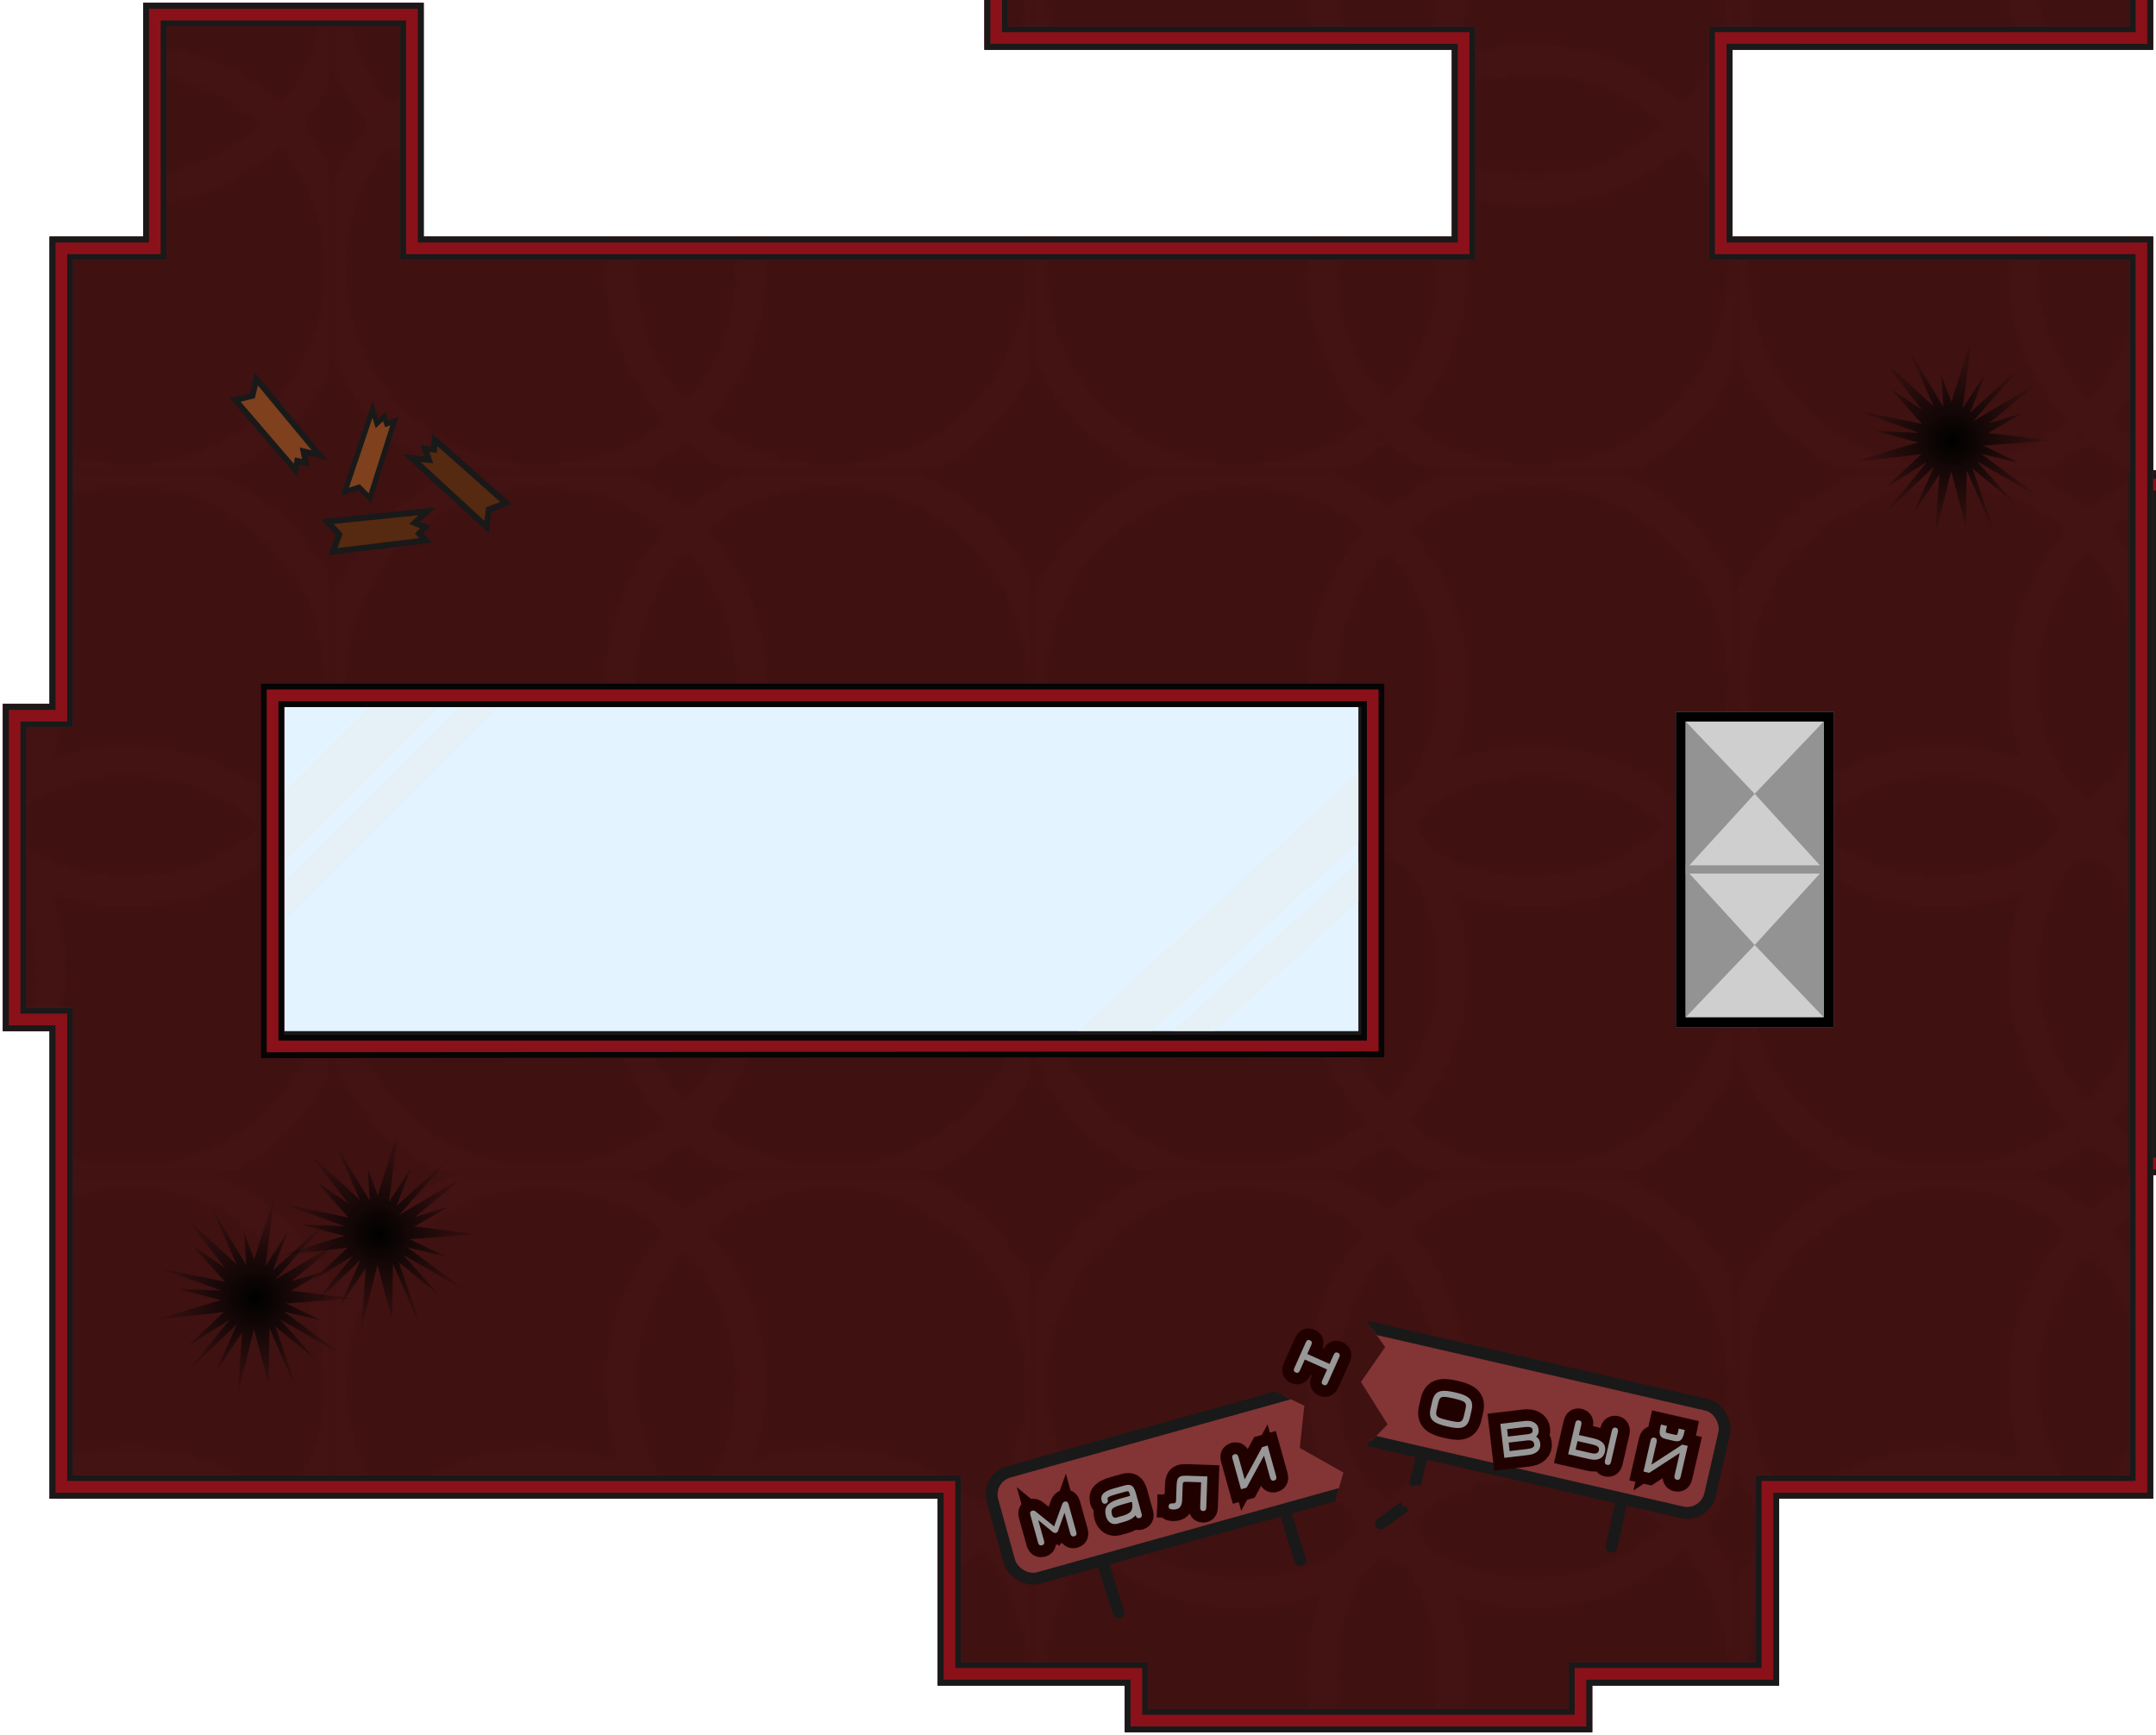 <?xml version="1.0" encoding="UTF-8" standalone="no"?>
<svg
   xmlns:dc="http://purl.org/dc/elements/1.1/"
   xmlns:cc="http://creativecommons.org/ns#"
   xmlns:rdf="http://www.w3.org/1999/02/22-rdf-syntax-ns#"
   xmlns:svg="http://www.w3.org/2000/svg"
   xmlns="http://www.w3.org/2000/svg"
   xmlns:xlink="http://www.w3.org/1999/xlink"
   xmlns:sodipodi="http://sodipodi.sourceforge.net/DTD/sodipodi-0.dtd"
   xmlns:inkscape="http://www.inkscape.org/namespaces/inkscape"
   width="738"
   height="594"
   viewBox="0 0 195.263 157.162"
   version="1.1"
   id="svg306"
   sodipodi:docname="map-building-club-ceiling-01a.svg"
   inkscape:version="0.92.2 (5c3e80d, 2017-08-06)"
   inkscape:export-filename="C:\Users\kjust\Desktop\projects\surviv\client\src\img\map\map-building-bathhouse-floor-01.png"
   inkscape:export-xdpi="255.99359"
   inkscape:export-ydpi="255.99359">
  <sodipodi:namedview
     pagecolor="#ffffff"
     bordercolor="#666666"
     borderopacity="1"
     objecttolerance="10"
     gridtolerance="10"
     guidetolerance="10"
     inkscape:pageopacity="0"
     inkscape:pageshadow="2"
     inkscape:window-width="1920"
     inkscape:window-height="1017"
     id="namedview308"
     showgrid="true"
     fit-margin-top="1"
     fit-margin-left="1"
     fit-margin-bottom="1"
     fit-margin-right="1"
     inkscape:zoom="0.27314816"
     inkscape:cx="127.4483"
     inkscape:cy="170.18406"
     inkscape:window-x="1912"
     inkscape:window-y="-8"
     inkscape:window-maximized="1"
     inkscape:current-layer="svg306"
     inkscape:showpageshadow="false"
     showguides="false"
     inkscape:object-paths="true"
     inkscape:snap-intersection-paths="true"
     inkscape:snap-smooth-nodes="true"
     inkscape:snap-midpoints="true"
     inkscape:snap-nodes="true">
    <inkscape:grid
       type="xygrid"
       id="grid1117"
       empspacing="8"
       spacingy="1.058"
       spacingx="1.058"
       originx="0.265"
       originy="0.265" />
  </sodipodi:namedview>
  <defs
     id="defs190">
    <pattern
       inkscape:collect="always"
       xlink:href="#pattern3147"
       id="pattern3205"
       patternTransform="matrix(0.794,0,0,0.794,364.067,558.8)" />
    <linearGradient
       id="e-1">
      <stop
         offset="0"
         id="stop64" />
      <stop
         offset="1"
         stop-color="#080808"
         stop-opacity=".052"
         id="stop66" />
    </linearGradient>
    <clipPath
       id="j">
      <path
         d="m -384.201,82.35 h 25.4 v 50.8 h -25.4 z"
         id="path17"
         inkscape:connector-curvature="0"
         style="fill:#cfcfcf;stroke-width:1.497" />
    </clipPath>
    <radialGradient
       xlink:href="#e-1"
       id="m-3"
       cx="7.457"
       cy="10.606"
       fx="7.457"
       fy="10.606"
       r="18.477"
       gradientTransform="matrix(2.119,0,0,2.057,25.08,234.926)"
       gradientUnits="userSpaceOnUse" />
    <filter
       id="n-7-0"
       style="color-interpolation-filters:sRGB">
      <feColorMatrix
         in="SourceGraphic"
         values="1 0 0 0 0 0 1 0 0 0 0 0 1 0 0 -0.212 -0.715 -0.072 1 0"
         result="colormatrix"
         id="feColorMatrix69-0" />
      <feComposite
         in="SourceGraphic"
         in2="colormatrix"
         operator="arithmetic"
         k2="1"
         result="composite"
         id="feComposite71-8"
         k1="0"
         k3="0"
         k4="0" />
      <feGaussianBlur
         stdDeviation="1.62 0.01"
         result="blur1"
         id="feGaussianBlur73-7" />
      <feGaussianBlur
         in="composite"
         stdDeviation="0.01 1.57"
         result="blur2"
         id="feGaussianBlur75-4" />
      <feBlend
         in="blur2"
         in2="blur1"
         mode="darken"
         result="blend"
         id="feBlend77-0" />
    </filter>
    <radialGradient
       inkscape:collect="always"
       xlink:href="#e-1"
       id="radialGradient2230"
       gradientUnits="userSpaceOnUse"
       gradientTransform="matrix(2.119,0,0,2.057,25.08,234.926)"
       cx="7.457"
       cy="10.606"
       fx="7.457"
       fy="10.606"
       r="18.477" />
    <radialGradient
       inkscape:collect="always"
       xlink:href="#e-1"
       id="radialGradient2234"
       gradientUnits="userSpaceOnUse"
       gradientTransform="matrix(2.119,0,0,2.057,25.08,234.926)"
       cx="7.457"
       cy="10.606"
       fx="7.457"
       fy="10.606"
       r="18.477" />
    <clipPath
       clipPathUnits="userSpaceOnUse"
       id="clipPath2253">
      <path
         id="path2255"
         d="m 368,1296 v 256 L 1136,1551.408 1136,1296 Z m 752,16 v 224 H 384 l 2e-5,-224 z"
         style="fill:#8a1119;fill-opacity:1;stroke:none;stroke-width:8;stroke-linecap:square;stroke-linejoin:miter;stroke-miterlimit:4;stroke-dasharray:none;stroke-opacity:1;paint-order:normal"
         clip-path="none"
         inkscape:connector-curvature="0"
         sodipodi:nodetypes="cccccccccc" />
    </clipPath>
    <clipPath
       clipPathUnits="userSpaceOnUse"
       id="clipPath1184">
      <path
         style="fill:#d15555;fill-opacity:1;stroke:none;stroke-width:0.265px;stroke-linecap:butt;stroke-linejoin:miter;stroke-opacity:1"
         d="m 266.7,668.867 9.525,8.467 -4.233,10.583 9.525,9.525 -8.467,13.758 h -95.25 v -42.333 z"
         id="path1186"
         inkscape:connector-curvature="0"
         sodipodi:nodetypes="cccccccc" />
    </clipPath>
    <clipPath
       clipPathUnits="userSpaceOnUse"
       id="clipPath1188">
      <path
         style="fill:#8a2525;fill-opacity:0.551;stroke:none;stroke-width:0.265px;stroke-linecap:butt;stroke-linejoin:miter;stroke-opacity:1"
         d="m 273.05,711.2 8.467,-13.758 -9.525,-9.525 4.233,-10.583 -9.525,-8.467 h 111.3 v 42.333 z"
         id="path1190"
         inkscape:connector-curvature="0"
         sodipodi:nodetypes="cccccccc" />
    </clipPath>
    <clipPath
       clipPathUnits="userSpaceOnUse"
       id="clipPath1505">
      <path
         inkscape:connector-curvature="0"
         id="path1507"
         d="m 311.517,491.224 -1.663,-4.582 -0.778,-0.22 -0.953,-2.174 -12.531,4.707 1.284,6.036 14.469,-0.599 z"
         style="fill:#4f2d2d;fill-opacity:1;stroke:none;stroke-width:0.265px;stroke-linecap:butt;stroke-linejoin:miter;stroke-opacity:1"
         sodipodi:nodetypes="cccccccc" />
    </clipPath>
    <clipPath
       clipPathUnits="userSpaceOnUse"
       id="clipPath3143">
      <rect
         y="558.8"
         x="364.067"
         height="42.333"
         width="42.333"
         id="rect3145"
         style="fill:#2a0c0c;fill-opacity:0.631;stroke:none;stroke-width:2.958;stroke-linecap:square;stroke-linejoin:miter;stroke-miterlimit:4;stroke-dasharray:none;stroke-opacity:1;paint-order:normal" />
    </clipPath>
    <pattern
       patternUnits="userSpaceOnUse"
       width="160"
       height="160"
       patternTransform="matrix(0.265,0,0,0.265,364.067,558.8)"
       id="pattern3147">
      <g
         clip-path="url(#clipPath3143)"
         id="g3141"
         transform="matrix(3.78,0,0,3.78,-1376,-2112)">
        <rect
           clip-path="none"
           id="rect3026"
           y="558.8"
           x="364.067"
           height="42.333"
           width="42.333"
           style="fill:#2a0c0c;fill-opacity:0.631;stroke:#431212;stroke-width:1;stroke-opacity:1" />
        <rect
           id="rect3028"
           y="558.8"
           x="364.067"
           height="42.333"
           width="42.333"
           style="fill:#2a0c0c;fill-opacity:0.631;stroke:#431212;stroke-opacity:1" />
        <rect
           id="rect3030"
           y="558.8"
           x="364.067"
           height="42.333"
           width="42.333"
           style="fill:#2a0c0c;fill-opacity:0.631;stroke:#431212;stroke-width:1;stroke-opacity:1" />
        <rect
           y="550.334"
           x="355.6"
           height="59.267"
           width="59.267"
           id="rect3032"
           style="fill:#3f1111;fill-opacity:1;stroke:none;stroke-width:2.117;stroke-linecap:square;stroke-linejoin:miter;stroke-miterlimit:4;stroke-dasharray:none;stroke-opacity:1;paint-order:normal" />
        <circle
           r="12.7"
           cy="571.5"
           cx="376.767"
           id="circle3034"
           style="fill:none;fill-opacity:1;stroke:#431212;stroke-width:2.117;stroke-linecap:square;stroke-linejoin:miter;stroke-miterlimit:4;stroke-dasharray:none;stroke-opacity:1;paint-order:normal" />
        <circle
           style="fill:none;fill-opacity:1;stroke:#431212;stroke-width:2.117;stroke-linecap:square;stroke-linejoin:miter;stroke-miterlimit:4;stroke-dasharray:none;stroke-opacity:1;paint-order:normal"
           id="circle3036"
           cx="394.287"
           cy="571.5"
           r="12.7" />
        <circle
           style="fill:none;fill-opacity:1;stroke:#431212;stroke-width:2.117;stroke-linecap:square;stroke-linejoin:miter;stroke-miterlimit:4;stroke-dasharray:none;stroke-opacity:1;paint-order:normal"
           id="circle3038"
           cx="376.767"
           cy="588.982"
           r="12.7" />
        <circle
           r="12.7"
           cy="588.982"
           cx="394.287"
           id="circle3040"
           style="fill:none;fill-opacity:1;stroke:#431212;stroke-width:2.117;stroke-linecap:square;stroke-linejoin:miter;stroke-miterlimit:4;stroke-dasharray:none;stroke-opacity:1;paint-order:normal" />
      </g>
    </pattern>
    <clipPath
       clipPathUnits="userSpaceOnUse"
       id="clipPath3170">
      <rect
         style="fill:#a83333;fill-opacity:0.631;stroke:none;stroke-width:2.117;stroke-linecap:round;stroke-linejoin:bevel;stroke-miterlimit:4;stroke-dasharray:none;stroke-opacity:1;paint-order:normal"
         id="rect3172"
         width="93.133"
         height="127"
         x="440.267"
         y="304.8" />
    </clipPath>
    <clipPath
       clipPathUnits="userSpaceOnUse"
       id="clipPath3178">
      <path
         sodipodi:nodetypes="cccccccccccccccccccccccccccccccccccccccccc"
         style="fill:#4f2d2d;fill-opacity:1;stroke-width:0.387"
         d="m 228.6,0 v 228.6 h 84.667 v 33.867 H 127 V 220.133 H 76.2 v 42.333 l -16.933,10e-4 -3e-6,84.666 -8.467,3e-5 v 59.267 h 8.467 v 84.667 H 220.133 v 33.867 h 33.867 v 8.467 h 84.667 v -8.467 h 33.867 V 491.067 H 440.267 V 262.467 h -76.2 v -33.867 h 76.2 v -97.367 l -16.933,-7.408 -12.704,-2.199 -1.808,-11.559 -10.888,-8.467 3.424,-14.027 -3.424,-11.373 H 313.267 V 0 Z M 101.6,347.133 h 194.733 v 59.267 H 101.6 Z"
         id="path3180"
         inkscape:connector-curvature="0"
         clip-path="none" />
    </clipPath>
    <clipPath
       clipPathUnits="userSpaceOnUse"
       id="clipPath3189">
      <path
         sodipodi:nodetypes="ccccccccccccccccccccccccccccccccccccccccccccccccccccccccccccccccccc"
         inkscape:connector-curvature="0"
         id="path3191"
         d="M 228.6,1.1073727e-4 V 228.6 l 84.665,0.002 v 33.866 l -186.265,5.3e-4 v -42.334 l -50.8,-5.3e-4 v 42.333 H 59.267 l 3e-6,84.667 h -8.467 v 59.267 h 8.467 l -3e-6,84.667 H 220.133 l 1e-5,33.867 h 33.867 l -2e-5,8.467 h 84.666 v -8.467 h 33.867 V 491.067 H 440.267 V 262.468 l -76.2,-5.3e-4 V 228.601 l 76.199,0.001 v -96.31 l -1.431,0.3 -1.443,-0.3 -1.36,0.794 0.003,91.281 H 359.834 v 42.333 h 76.2 v 220.133 h -67.733 v 33.868 H 334.434 v 8.468 h -76.2 v -8.467 h -33.867 l 1e-5,-33.867 H 63.5 V 402.167 h -8.467 v -50.8 h 8.467 v -84.665 h 16.933 l 2e-6,-42.333 h 42.333 v 42.331 h 194.733 v -42.333 h -84.667 l -1e-5,-220.133 h 76.2 V 80.433 h 88.204 l -0.362,-1.619 0.733,-1.166 -0.733,-1.449 H 313.267 V 1.1073727e-4 Z"
         style="fill:#8a1119;fill-opacity:1;stroke-width:1.871" />
    </clipPath>
    <clipPath
       clipPathUnits="userSpaceOnUse"
       id="clipPath3201">
      <path
         style="fill:#8a1119;fill-opacity:1;stroke:none;stroke-width:12;stroke-linecap:round;stroke-linejoin:bevel;stroke-miterlimit:4;stroke-dasharray:none;stroke-opacity:1;paint-order:normal"
         d="m 1648,1152 v 480 h 368 v -480 z m 16,16 h 336 v 448 h -336 z"
         id="path3203"
         inkscape:connector-curvature="0"
         sodipodi:nodetypes="cccccccccc" />
    </clipPath>
  </defs>
  <g
     id="g1208"
     transform="matrix(0.5,0,0,0.5,0.265,0.265)">
    <path
       transform="translate(-50.8,-220.133)"
       sodipodi:nodetypes="cccccccccccccccccccccccccccccccccccccccccc"
       style="fill:url(#pattern3205);fill-opacity:1;stroke:#191919;stroke-width:3.175;stroke-miterlimit:4;stroke-dasharray:none;stroke-opacity:1"
       d="m 228.6,0 v 228.6 h 84.667 v 33.867 H 127 V 220.133 H 76.2 v 42.333 l -16.933,10e-4 -3e-6,84.666 -8.467,3e-5 v 59.267 h 8.467 v 84.667 H 220.133 v 33.867 h 33.867 v 8.467 h 84.667 v -8.467 h 33.867 V 491.067 H 440.267 V 262.467 h -76.2 v -33.867 h 76.2 v -97.367 l -16.933,-7.408 -12.704,-2.199 -1.808,-11.559 -10.888,-8.467 3.424,-14.027 -3.424,-11.373 H 313.267 V 0 Z M 101.6,347.133 h 194.733 v 59.267 H 101.6 Z"
       id="path3176"
       inkscape:connector-curvature="0"
       clip-path="url(#clipPath3178)" />
    <rect
       transform="matrix(1.045,0,0,1,-75.046,-220.133)"
       clip-path="url(#clipPath3170)"
       style="fill:#3a2020;fill-opacity:1;stroke:#191919;stroke-width:3.175;stroke-linecap:round;stroke-linejoin:bevel;stroke-miterlimit:4;stroke-dasharray:none;stroke-opacity:1;paint-order:normal"
       id="rect3168"
       width="93.133"
       height="127"
       x="440.267"
       y="304.8" />
    <path
       sodipodi:nodetypes="cccccccc"
       d="m 84.667,135.468 c 0,5.292 3.175,8.467 8.467,8.467 H 237.067 l -1e-5,-25.4 -126.999,-8e-4 -7.9e-4,-67.734 -25.4,7.7e-4 z"
       id="path2178"
       inkscape:connector-curvature="0"
       style="fill:url(#pattern2180);fill-opacity:1;stroke-width:3.175" />
    <path
       sodipodi:nodetypes="ccccc"
       id="path82"
       d="M 50.8,127 H 245.533 V 186.267 H 50.8 Z"
       inkscape:connector-curvature="0"
       style="fill:#b9e1ff;fill-opacity:0.396;stroke-width:1.495" />
    <path
       sodipodi:nodetypes="cccccccccccccccccccc"
       id="path80"
       d="m 83.128,127 -32.328,32.328 v 7.183 l 39.512,-39.512 z m -16.164,0 -16.164,16.164 v 12.572 l 28.735,-28.735 z m 178.569,28.589 -33.705,30.678 h 7.599 l 26.106,-23.459 z m 0,-16.241 -50.8,46.919 h 13.297 l 37.504,-34.287 z"
       inkscape:connector-curvature="0"
       style="fill:#ededed;fill-opacity:0.395;stroke-width:1.167" />
    <path
       id="path2572"
       d="m 210.023,-188.428 -1.652,2.735 1.639,2.646 -17.808,-1.661 2.531,-1.559 -1.735,-1.139 1.304,-0.876 -0.962,-1.41 z"
       inkscape:connector-curvature="0"
       style="fill:#81431e;fill-opacity:0.784;stroke:#191919;stroke-width:1.034" />
    <path
       id="path2574"
       d="m 234.553,-197.919 2.801,0.03 1.218,-2.385 6.961,14.007 -2.328,-1.202 -0.052,1.794 -1.254,-0.587 -0.609,1.336 z"
       inkscape:connector-curvature="0"
       style="fill:#81431e;fill-opacity:0.784;stroke:#191919;stroke-width:0.901" />
    <path
       id="path2576"
       d="m 224.53,-186.933 1.372,2.989 3.148,0.165 -11.415,14.02 0.112,-3.041 -1.934,0.795 -0.004,-1.61 -1.728,-0.013 z"
       inkscape:connector-curvature="0"
       style="fill:#572b11;fill-opacity:0.784;stroke:#191919;stroke-width:1.053" />
    <g
       id="g2136"
       transform="matrix(0,1.5,-1.5,0,769.476,-584.003)"
       inkscape:transform-center-x="0.093677234"
       inkscape:transform-center-y="-0.51032107">
      <path
         style="fill:#cfcfcf;stroke:#000000;stroke-width:3.175"
         inkscape:connector-curvature="0"
         id="path2130"
         d="m -384.201,82.35 h 25.4 v 50.8 h -25.4 z"
         transform="matrix(0.75,0,0,0.75,625.759,240.26)"
         clip-path="url(#j)" />
      <path
         style="fill:#939393;stroke-width:0.75"
         inkscape:connector-curvature="0"
         id="path2132"
         d="m 338.799,303.212 8.335,8.732 -8.334,9.128 8.334,9.128 -8.334,8.732 z m 16.669,35.719 -8.335,-8.732 8.335,-9.127 -8.335,-9.129 8.335,-8.731 z" />
      <path
         style="fill:none;stroke:#939393;stroke-width:1.001"
         inkscape:connector-curvature="0"
         id="path2134"
         d="M 338.799,321.072 H 355.468" />
    </g>
    <g
       inkscape:transform-center-y="-0.093680974"
       inkscape:transform-center-x="-0.51031778"
       transform="matrix(-1.5,0,0,-1.5,838.003,638.573)"
       id="g2174">
      <path
         clip-path="url(#j)"
         transform="matrix(0.75,0,0,0.75,625.759,240.26)"
         d="m -384.201,82.35 h 25.4 v 50.8 h -25.4 z"
         id="path2168"
         inkscape:connector-curvature="0"
         style="fill:#cfcfcf;stroke:#000000;stroke-width:3.175" />
      <path
         d="m 338.799,303.212 8.335,8.732 -8.334,9.128 8.334,9.128 -8.334,8.732 z m 16.669,35.719 -8.335,-8.732 8.335,-9.127 -8.335,-9.129 8.335,-8.731 z"
         id="path2170"
         inkscape:connector-curvature="0"
         style="fill:#939393;stroke-width:0.75" />
      <path
         d="M 338.799,321.072 H 355.468"
         id="path2172"
         inkscape:connector-curvature="0"
         style="fill:none;stroke:#939393;stroke-width:1.001" />
    </g>
    <path
       id="path2185"
       d="m 42.094,71.942 3.103,-0.766 0.712,-3.03 11.418,13.767 -2.892,-0.687 0.421,2.032 -1.542,-0.303 -0.316,1.677 z"
       inkscape:connector-curvature="0"
       style="fill:#81431e;fill-opacity:0.784;stroke:#191919;stroke-width:1.034" />
    <path
       style="fill:#81431e;fill-opacity:0.784;stroke:#191919;stroke-width:1.034"
       inkscape:connector-curvature="0"
       d="m 42.094,71.942 3.103,-0.766 0.712,-3.03 11.418,13.767 -2.892,-0.687 0.421,2.032 -1.542,-0.303 -0.316,1.677 z"
       id="path2176" />
    <path
       id="path2187"
       d="m 66.462,89.707 -1.959,-2.002 -2.548,0.825 4.982,-14.827 0.796,2.497 1.305,-1.232 0.471,1.302 1.375,-0.514 z"
       inkscape:connector-curvature="0"
       style="fill:#81431e;fill-opacity:0.784;stroke:#191919;stroke-width:0.901" />
    <path
       style="fill:#81431e;fill-opacity:0.784;stroke:#191919;stroke-width:0.901"
       inkscape:connector-curvature="0"
       d="m 66.462,89.707 -1.959,-2.002 -2.548,0.825 4.982,-14.827 0.796,2.497 1.305,-1.232 0.471,1.302 1.375,-0.514 z"
       id="path2179" />
    <path
       id="path2189"
       d="m 59.783,99.382 1.143,-3.083 -2.11,-2.343 17.985,-1.842 -2.23,2.071 1.93,0.805 -1.136,1.141 1.212,1.231 z"
       inkscape:connector-curvature="0"
       style="fill:#572b11;fill-opacity:0.784;stroke:#191919;stroke-width:1.053" />
    <path
       style="fill:#572b11;fill-opacity:0.784;stroke:#191919;stroke-width:1.053"
       inkscape:connector-curvature="0"
       d="m 59.783,99.382 1.143,-3.083 -2.11,-2.343 17.985,-1.842 -2.23,2.071 1.93,0.805 -1.136,1.141 1.212,1.231 z"
       id="path2181" />
    <path
       id="path2191"
       d="m 91.12,90.597 -3.129,1.171 -0.366,3.156 -13.555,-12.467 3.089,0.327 -0.688,-2.003 1.64,0.11 0.122,-1.737 z"
       inkscape:connector-curvature="0"
       style="fill:#572b11;fill-opacity:0.784;stroke:#191919;stroke-width:1.067" />
    <path
       style="fill:#572b11;fill-opacity:0.784;stroke:#191919;stroke-width:1.067"
       inkscape:connector-curvature="0"
       d="m 91.12,90.597 -3.129,1.171 -0.366,3.156 -13.555,-12.467 3.089,0.327 -0.688,-2.003 1.64,0.11 0.122,-1.737 z"
       id="path2183" />
    <path
       style="fill:url(#m-3);filter:url(#n-7-0)"
       inkscape:connector-curvature="0"
       id="path191"
       transform="matrix(0.413,0.238,-0.238,0.413,89.989,118.9)"
       d="m 61.281,282.344 -15.094,-15.157 6.682,23.643 -9.957,-20.369 -1.255,17.49 -2.02,-19.127 -7.036,23.888 3.762,-23.888 -8.723,16.323 5.448,-17.96 -21.3,15.786 18.025,-19.061 -16.19,4.414 14.553,-7.689 -24.709,4.476 24.173,-8 -16.82,-5.607 14.081,0.944 -22.388,-9.052 25.663,5.778 -19.156,-14.071 22.432,12.433 -6.614,-10.05 8.251,6.775 -5.597,-25.297 10.508,25.297 0.853,-15.185 2.421,15.185 8.22,-25.525 -5.646,27.891 14.106,-24.924 -8.493,22.558 9.016,-9.578 -7.379,12.853 22.153,-9.47 -21.362,14.545 14.998,-1.107 -14.151,4.219 27.3,3.26 -27.3,0.015 19.758,6.523 -19.758,-3.248 20.152,17.686 -21.79,-16.049 z" />
    <path
       d="m 61.281,282.344 -15.094,-15.157 6.682,23.643 -9.957,-20.369 -1.255,17.49 -2.02,-19.127 -7.036,23.888 3.762,-23.888 -8.723,16.323 5.448,-17.96 -21.3,15.786 18.025,-19.061 -16.19,4.414 14.553,-7.689 -24.709,4.476 24.173,-8 -16.82,-5.607 14.081,0.944 -22.388,-9.052 25.663,5.778 -19.156,-14.071 22.432,12.433 -6.614,-10.05 8.251,6.775 -5.597,-25.297 10.508,25.297 0.853,-15.185 2.421,15.185 8.22,-25.525 -5.646,27.891 14.106,-24.924 -8.493,22.558 9.016,-9.578 -7.379,12.853 22.153,-9.47 -21.362,14.545 14.998,-1.107 -14.151,4.219 27.3,3.26 -27.3,0.015 19.758,6.523 -19.758,-3.248 20.152,17.686 -21.79,-16.049 z"
       transform="matrix(0.413,0.238,-0.238,0.413,112.359,107.262)"
       id="path2228"
       inkscape:connector-curvature="0"
       style="fill:url(#radialGradient2230);filter:url(#n-7-0)" />
    <path
       style="fill:url(#radialGradient2234);filter:url(#n-7-0)"
       inkscape:connector-curvature="0"
       id="path2232"
       transform="matrix(0.413,0.238,-0.238,0.413,397.417,-36.49)"
       d="m 61.281,282.344 -15.094,-15.157 6.682,23.643 -9.957,-20.369 -1.255,17.49 -2.02,-19.127 -7.036,23.888 3.762,-23.888 -8.723,16.323 5.448,-17.96 -21.3,15.786 18.025,-19.061 -16.19,4.414 14.553,-7.689 -24.709,4.476 24.173,-8 -16.82,-5.607 14.081,0.944 -22.388,-9.052 25.663,5.778 -19.156,-14.071 22.432,12.433 -6.614,-10.05 8.251,6.775 -5.597,-25.297 10.508,25.297 0.853,-15.185 2.421,15.185 8.22,-25.525 -5.646,27.891 14.106,-24.924 -8.493,22.558 9.016,-9.578 -7.379,12.853 22.153,-9.47 -21.362,14.545 14.998,-1.107 -14.151,4.219 27.3,3.26 -27.3,0.015 19.758,6.523 -19.758,-3.248 20.152,17.686 -21.79,-16.049 z" />
    <path
       id="path2251"
       d="m 368,1296 v 256 L 1136,1551.408 1136,1296 Z m 752,16 v 224 H 384 l 2e-5,-224 z"
       style="fill:#8a1119;fill-opacity:1;stroke:#050505;stroke-width:8;stroke-linecap:square;stroke-linejoin:miter;stroke-miterlimit:4;stroke-dasharray:none;stroke-opacity:1;paint-order:normal"
       clip-path="url(#clipPath2253)"
       inkscape:connector-curvature="0"
       sodipodi:nodetypes="cccccccccc"
       transform="matrix(0.265,0,0,0.265,-50.8,-220.133)" />
    <path
       inkscape:connector-curvature="0"
       id="path1488"
       d="m 197.01,275.401 5.061,16.159"
       style="fill:none;fill-opacity:1;stroke:#191919;stroke-width:2.117;stroke-linecap:round;stroke-linejoin:miter;stroke-miterlimit:4;stroke-dasharray:none;stroke-opacity:1" />
    <path
       style="fill:none;fill-opacity:1;stroke:#191919;stroke-width:2.117;stroke-linecap:round;stroke-linejoin:miter;stroke-miterlimit:4;stroke-dasharray:none;stroke-opacity:1"
       d="m 229.944,265.957 5.061,16.159"
       id="path1490"
       inkscape:connector-curvature="0" />
    <g
       transform="matrix(0.649,-0.181,0.181,0.649,-66.134,-135.471)"
       clip-path="url(#clipPath1184)"
       id="g1026">
      <rect
         style="fill:#833434;fill-opacity:1;stroke:#191919;stroke-width:3.175;stroke-linecap:square;stroke-linejoin:bevel;stroke-miterlimit:4;stroke-dasharray:none;stroke-opacity:1;paint-order:normal"
         id="rect941"
         width="181.594"
         height="29.633"
         x="188.603"
         y="673.1"
         rx="6.35"
         ry="6.35" />
      <g
         aria-label="малиновый"
         style="font-style:normal;font-weight:normal;font-size:19.849px;line-height:1.25;font-family:sans-serif;letter-spacing:0px;word-spacing:0.008px;fill:#bf0000;fill-opacity:1;stroke:#210000;stroke-width:6.35;stroke-miterlimit:4;stroke-dasharray:none;stroke-opacity:1"
         id="text927">
        <path
           inkscape:connector-curvature="0"
           d="m 203.363,692.016 v 0.02 q -0.278,0.278 -0.615,0.278 -0.357,0 -0.675,-0.278 l -3.017,-4.307 v 5.776 q 0,1.012 -0.834,1.012 -0.834,0 -0.834,-0.953 v -7.741 q 0,-0.973 0.794,-0.973 0.496,0 0.853,0.516 l 3.672,5.141 3.692,-5.161 q 0.377,-0.496 0.834,-0.496 0.814,0 0.814,0.973 v 7.741 q 0,0.953 -0.834,0.953 -0.834,0 -0.834,-1.012 v -5.776 z"
           style="font-style:normal;font-variant:normal;font-weight:bold;font-stretch:normal;font-family:Jura;-inkscape-font-specification:'Jura Bold';letter-spacing:6.35px;word-spacing:0px;fill:#bf0000;fill-opacity:1;stroke:#210000;stroke-width:6.35;stroke-miterlimit:4;stroke-dasharray:none;stroke-opacity:1"
           id="path986" />
        <path
           inkscape:connector-curvature="0"
           d="m 223.98,684.989 q 1.27,0 1.786,0.615 0.516,0.595 0.516,2.084 v 5.875 q 0,0.953 -0.834,0.953 -0.834,0 -0.834,-1.012 -1.191,0.873 -3.454,0.873 h -1.846 q -1.092,0 -1.767,-0.734 -0.675,-0.754 -0.675,-1.945 0,-1.33 0.496,-2.104 0.516,-0.794 1.628,-1.151 1.131,-0.357 3.017,-0.357 h 2.6 v -0.715 q 0,-0.437 -0.159,-0.576 -0.139,-0.139 -0.615,-0.139 h -2.799 q -1.469,0 -2.044,0.159 -0.457,0.139 -0.457,0.496 0,1.012 -0.834,1.012 -0.834,0 -0.834,-1.012 0,-1.211 0.953,-1.767 0.973,-0.556 3.077,-0.556 z m -2.819,7.721 q 2.064,0 2.759,-0.794 0.695,-0.814 0.695,-2.164 h -2.6 q -1.568,0 -2.283,0.159 -0.695,0.139 -0.953,0.556 -0.238,0.417 -0.238,1.33 0,0.337 0.238,0.635 0.258,0.278 0.536,0.278 z"
           style="font-style:normal;font-variant:normal;font-weight:bold;font-stretch:normal;font-family:Jura;-inkscape-font-specification:'Jura Bold';letter-spacing:6.35px;word-spacing:0px;fill:#bf0000;fill-opacity:1;stroke:#210000;stroke-width:6.35;stroke-miterlimit:4;stroke-dasharray:none;stroke-opacity:1"
           id="path988" />
        <path
           inkscape:connector-curvature="0"
           d="m 263.835,684.989 v 8.555 q 0,0.973 -0.834,0.973 -0.834,0 -0.834,-1.032 v -6.133 l -6.808,7.026 h -1.568 v -8.555 q 0,-0.973 0.834,-0.973 0.834,0 0.834,1.032 v 6.213 l 6.868,-7.106 z"
           style="font-style:normal;font-variant:normal;font-weight:bold;font-stretch:normal;font-family:Jura;-inkscape-font-specification:'Jura Bold';letter-spacing:6.35px;word-spacing:0px;fill:#bf0000;fill-opacity:1;stroke:#210000;stroke-width:6.35;stroke-miterlimit:4;stroke-dasharray:none;stroke-opacity:1"
           id="path992" />
        <path
           inkscape:connector-curvature="0"
           d="m 296.959,694.378 q -1.925,0 -3.037,-0.337 -1.112,-0.357 -1.608,-1.151 -0.496,-0.794 -0.496,-2.164 v -2.084 q 0,-1.37 0.496,-2.164 0.496,-0.794 1.608,-1.131 1.112,-0.357 3.037,-0.357 h 0.576 q 1.925,0 3.017,0.357 1.112,0.337 1.608,1.131 0.496,0.794 0.496,2.164 v 2.084 q 0,1.37 -0.496,2.164 -0.496,0.794 -1.608,1.151 -1.092,0.337 -3.017,0.337 z m 0.576,-1.667 q 1.548,0 2.243,-0.139 0.715,-0.159 0.953,-0.576 0.258,-0.417 0.258,-1.33 v -1.965 q 0,-0.913 -0.258,-1.33 -0.238,-0.417 -0.953,-0.556 -0.695,-0.159 -2.243,-0.159 h -0.576 q -1.568,0 -2.283,0.159 -0.695,0.139 -0.953,0.556 -0.238,0.417 -0.238,1.33 v 1.965 q 0,0.913 0.238,1.33 0.258,0.417 0.953,0.576 0.715,0.139 2.283,0.139 z"
           style="font-style:normal;font-variant:normal;font-weight:bold;font-stretch:normal;font-family:Jura;-inkscape-font-specification:'Jura Bold';letter-spacing:6.35px;word-spacing:0px;fill:#bf0000;fill-opacity:1;stroke:#210000;stroke-width:6.35;stroke-miterlimit:4;stroke-dasharray:none;stroke-opacity:1"
           id="path996" />
        <path
           inkscape:connector-curvature="0"
           d="m 311.492,684.989 h 6.689 q 1.667,0 2.6,0.734 0.953,0.715 0.953,1.985 0,1.31 -0.893,1.905 0.893,0.715 0.893,2.025 0,1.29 -0.953,2.025 -0.933,0.715 -2.6,0.715 h -6.689 z m 1.667,1.667 v 2.044 h 4.962 q 0.834,0 1.231,-0.079 0.417,-0.099 0.576,-0.318 0.159,-0.238 0.159,-0.695 0,-0.953 -2.044,-0.953 z m 0,3.712 v 2.342 h 4.883 q 2.025,0 2.025,-0.953 0,-0.754 -0.437,-1.072 -0.437,-0.318 -1.508,-0.318 z"
           style="font-style:normal;font-variant:normal;font-weight:bold;font-stretch:normal;font-family:Jura;-inkscape-font-specification:'Jura Bold';letter-spacing:6.35px;word-spacing:0px;fill:#bf0000;fill-opacity:1;stroke:#210000;stroke-width:6.35;stroke-miterlimit:4;stroke-dasharray:none;stroke-opacity:1"
           id="path998" />
        <path
           inkscape:connector-curvature="0"
           d="m 340.62,685.525 q 0,-0.457 0.218,-0.715 0.238,-0.258 0.615,-0.258 0.377,0 0.595,0.258 0.238,0.258 0.238,0.715 v 8.336 q 0,0.953 -0.853,0.953 -0.377,0 -0.595,-0.258 -0.218,-0.238 -0.218,-0.695 z m -10.024,8.853 v -8.555 q 0,-0.973 0.834,-0.973 0.834,0 0.834,0.973 v 2.878 h 4.267 q 1.707,0 2.62,0.734 0.933,0.734 0.933,2.104 0,1.35 -0.933,2.084 -0.913,0.734 -2.62,0.754 z m 5.756,-1.667 q 1.469,0 1.806,-0.437 0.258,-0.318 0.258,-0.635 0,-0.337 -0.059,-0.496 -0.04,-0.159 -0.238,-0.377 -0.337,-0.397 -1.767,-0.397 h -4.089 v 2.342 z"
           style="font-style:normal;font-variant:normal;font-weight:bold;font-stretch:normal;font-family:Jura;-inkscape-font-specification:'Jura Bold';letter-spacing:6.35px;word-spacing:0px;fill:#bf0000;fill-opacity:1;stroke:#210000;stroke-width:6.35;stroke-miterlimit:4;stroke-dasharray:none;stroke-opacity:1"
           id="path1000" />
        <path
           inkscape:connector-curvature="0"
           d="m 355.238,684.513 q -1.171,0 -1.647,-0.595 -0.476,-0.595 -0.476,-2.044 v -0.854 h 1.667 v 1.171 q 0,0.437 0.099,0.556 0.099,0.099 0.516,0.099 h 2.025 q 0.397,0 0.496,-0.099 0.099,-0.119 0.099,-0.556 v -1.171 h 1.667 v 0.854 q 0,1.469 -0.476,2.064 -0.476,0.576 -1.647,0.576 z m 6.173,0.476 v 8.555 q 0,0.973 -0.834,0.973 -0.834,0 -0.834,-1.032 v -6.133 l -6.808,7.026 h -1.568 v -8.555 q 0,-0.973 0.834,-0.973 0.834,0 0.834,1.032 v 6.213 l 6.868,-7.106 z"
           style="font-style:normal;font-variant:normal;font-weight:bold;font-stretch:normal;font-family:Jura;-inkscape-font-specification:'Jura Bold';letter-spacing:6.35px;word-spacing:0px;fill:#bf0000;fill-opacity:1;stroke:#210000;stroke-width:6.35;stroke-miterlimit:4;stroke-dasharray:none;stroke-opacity:1"
           id="path1002" />
      </g>
      <g
         aria-label="малиновый"
         style="font-style:normal;font-weight:normal;font-size:19.849px;line-height:1.25;font-family:sans-serif;letter-spacing:0px;word-spacing:0.008px;fill:#ffffff;fill-opacity:1;stroke:none;stroke-width:3.175;stroke-miterlimit:4;stroke-dasharray:none;stroke-opacity:1"
         id="text931">
        <path
           inkscape:connector-curvature="0"
           d="m 203.363,692.016 v 0.02 q -0.278,0.278 -0.615,0.278 -0.357,0 -0.675,-0.278 l -3.017,-4.307 v 5.776 q 0,1.012 -0.834,1.012 -0.834,0 -0.834,-0.953 v -7.741 q 0,-0.973 0.794,-0.973 0.496,0 0.853,0.516 l 3.672,5.141 3.692,-5.161 q 0.377,-0.496 0.834,-0.496 0.814,0 0.814,0.973 v 7.741 q 0,0.953 -0.834,0.953 -0.834,0 -0.834,-1.012 v -5.776 z"
           style="font-style:normal;font-variant:normal;font-weight:bold;font-stretch:normal;font-family:Jura;-inkscape-font-specification:'Jura Bold';letter-spacing:6.35px;word-spacing:0px;fill:#989898;fill-opacity:1;stroke:none;stroke-width:3.175;stroke-miterlimit:4;stroke-dasharray:none;stroke-opacity:1"
           id="path967" />
        <path
           inkscape:connector-curvature="0"
           d="m 223.98,684.989 q 1.27,0 1.786,0.615 0.516,0.595 0.516,2.084 v 5.875 q 0,0.953 -0.834,0.953 -0.834,0 -0.834,-1.012 -1.191,0.873 -3.454,0.873 h -1.846 q -1.092,0 -1.767,-0.734 -0.675,-0.754 -0.675,-1.945 0,-1.33 0.496,-2.104 0.516,-0.794 1.628,-1.151 1.131,-0.357 3.017,-0.357 h 2.6 v -0.715 q 0,-0.437 -0.159,-0.576 -0.139,-0.139 -0.615,-0.139 h -2.799 q -1.469,0 -2.044,0.159 -0.457,0.139 -0.457,0.496 0,1.012 -0.834,1.012 -0.834,0 -0.834,-1.012 0,-1.211 0.953,-1.767 0.973,-0.556 3.077,-0.556 z m -2.819,7.721 q 2.064,0 2.759,-0.794 0.695,-0.814 0.695,-2.164 h -2.6 q -1.568,0 -2.283,0.159 -0.695,0.139 -0.953,0.556 -0.238,0.417 -0.238,1.33 0,0.337 0.238,0.635 0.258,0.278 0.536,0.278 z"
           style="font-style:normal;font-variant:normal;font-weight:bold;font-stretch:normal;font-family:Jura;-inkscape-font-specification:'Jura Bold';letter-spacing:6.35px;word-spacing:0px;fill:#989898;fill-opacity:1;stroke:none;stroke-width:3.175;stroke-miterlimit:4;stroke-dasharray:none;stroke-opacity:1"
           id="path969" />
        <path
           inkscape:connector-curvature="0"
           d="m 263.835,684.989 v 8.555 q 0,0.973 -0.834,0.973 -0.834,0 -0.834,-1.032 v -6.133 l -6.808,7.026 h -1.568 v -8.555 q 0,-0.973 0.834,-0.973 0.834,0 0.834,1.032 v 6.213 l 6.868,-7.106 z"
           style="font-style:normal;font-variant:normal;font-weight:bold;font-stretch:normal;font-family:Jura;-inkscape-font-specification:'Jura Bold';letter-spacing:6.35px;word-spacing:0px;fill:#989898;fill-opacity:1;stroke:none;stroke-width:3.175;stroke-miterlimit:4;stroke-dasharray:none;stroke-opacity:1"
           id="path973" />
        <path
           inkscape:connector-curvature="0"
           d="m 296.959,694.378 q -1.925,0 -3.037,-0.337 -1.112,-0.357 -1.608,-1.151 -0.496,-0.794 -0.496,-2.164 v -2.084 q 0,-1.37 0.496,-2.164 0.496,-0.794 1.608,-1.131 1.112,-0.357 3.037,-0.357 h 0.576 q 1.925,0 3.017,0.357 1.112,0.337 1.608,1.131 0.496,0.794 0.496,2.164 v 2.084 q 0,1.37 -0.496,2.164 -0.496,0.794 -1.608,1.151 -1.092,0.337 -3.017,0.337 z m 0.576,-1.667 q 1.548,0 2.243,-0.139 0.715,-0.159 0.953,-0.576 0.258,-0.417 0.258,-1.33 v -1.965 q 0,-0.913 -0.258,-1.33 -0.238,-0.417 -0.953,-0.556 -0.695,-0.159 -2.243,-0.159 h -0.576 q -1.568,0 -2.283,0.159 -0.695,0.139 -0.953,0.556 -0.238,0.417 -0.238,1.33 v 1.965 q 0,0.913 0.238,1.33 0.258,0.417 0.953,0.576 0.715,0.139 2.283,0.139 z"
           style="font-style:normal;font-variant:normal;font-weight:bold;font-stretch:normal;font-family:Jura;-inkscape-font-specification:'Jura Bold';letter-spacing:6.35px;word-spacing:0px;fill:#ffffff;fill-opacity:1;stroke:none;stroke-width:3.175;stroke-miterlimit:4;stroke-dasharray:none;stroke-opacity:1"
           id="path977" />
        <path
           inkscape:connector-curvature="0"
           d="m 311.492,684.989 h 6.689 q 1.667,0 2.6,0.734 0.953,0.715 0.953,1.985 0,1.31 -0.893,1.905 0.893,0.715 0.893,2.025 0,1.29 -0.953,2.025 -0.933,0.715 -2.6,0.715 h -6.689 z m 1.667,1.667 v 2.044 h 4.962 q 0.834,0 1.231,-0.079 0.417,-0.099 0.576,-0.318 0.159,-0.238 0.159,-0.695 0,-0.953 -2.044,-0.953 z m 0,3.712 v 2.342 h 4.883 q 2.025,0 2.025,-0.953 0,-0.754 -0.437,-1.072 -0.437,-0.318 -1.508,-0.318 z"
           style="font-style:normal;font-variant:normal;font-weight:bold;font-stretch:normal;font-family:Jura;-inkscape-font-specification:'Jura Bold';letter-spacing:6.35px;word-spacing:0px;fill:#ffffff;fill-opacity:1;stroke:none;stroke-width:3.175;stroke-miterlimit:4;stroke-dasharray:none;stroke-opacity:1"
           id="path979" />
        <path
           inkscape:connector-curvature="0"
           d="m 340.62,685.525 q 0,-0.457 0.218,-0.715 0.238,-0.258 0.615,-0.258 0.377,0 0.595,0.258 0.238,0.258 0.238,0.715 v 8.336 q 0,0.953 -0.853,0.953 -0.377,0 -0.595,-0.258 -0.218,-0.238 -0.218,-0.695 z m -10.024,8.853 v -8.555 q 0,-0.973 0.834,-0.973 0.834,0 0.834,0.973 v 2.878 h 4.267 q 1.707,0 2.62,0.734 0.933,0.734 0.933,2.104 0,1.35 -0.933,2.084 -0.913,0.734 -2.62,0.754 z m 5.756,-1.667 q 1.469,0 1.806,-0.437 0.258,-0.318 0.258,-0.635 0,-0.337 -0.059,-0.496 -0.04,-0.159 -0.238,-0.377 -0.337,-0.397 -1.767,-0.397 h -4.089 v 2.342 z"
           style="font-style:normal;font-variant:normal;font-weight:bold;font-stretch:normal;font-family:Jura;-inkscape-font-specification:'Jura Bold';letter-spacing:6.35px;word-spacing:0px;fill:#ffffff;fill-opacity:1;stroke:none;stroke-width:3.175;stroke-miterlimit:4;stroke-dasharray:none;stroke-opacity:1"
           id="path981" />
        <path
           inkscape:connector-curvature="0"
           d="m 355.238,684.513 q -1.171,0 -1.647,-0.595 -0.476,-0.595 -0.476,-2.044 v -0.854 h 1.667 v 1.171 q 0,0.437 0.099,0.556 0.099,0.099 0.516,0.099 h 2.025 q 0.397,0 0.496,-0.099 0.099,-0.119 0.099,-0.556 v -1.171 h 1.667 v 0.854 q 0,1.469 -0.476,2.064 -0.476,0.576 -1.647,0.576 z m 6.173,0.476 v 8.555 q 0,0.973 -0.834,0.973 -0.834,0 -0.834,-1.032 v -6.133 l -6.808,7.026 h -1.568 v -8.555 q 0,-0.973 0.834,-0.973 0.834,0 0.834,1.032 v 6.213 l 6.868,-7.106 z"
           style="font-style:normal;font-variant:normal;font-weight:bold;font-stretch:normal;font-family:Jura;-inkscape-font-specification:'Jura Bold';letter-spacing:6.35px;word-spacing:0px;fill:#ffffff;fill-opacity:1;stroke:none;stroke-width:3.175;stroke-miterlimit:4;stroke-dasharray:none;stroke-opacity:1"
           id="path983" />
      </g>
    </g>
    <path
       inkscape:transform-center-y="-3.4989063"
       inkscape:transform-center-x="-7.1200513"
       inkscape:connector-curvature="0"
       id="path1492"
       d="m 294.957,263.109 -3.568,16.553"
       style="fill:none;fill-opacity:1;stroke:#191919;stroke-width:2.117;stroke-linecap:round;stroke-linejoin:miter;stroke-miterlimit:4;stroke-dasharray:none;stroke-opacity:1" />
    <path
       transform="rotate(138.854,323.509,367.477)"
       clip-path="url(#clipPath1505)"
       style="fill:none;fill-opacity:1;stroke:#191919;stroke-width:2.117;stroke-linecap:round;stroke-linejoin:miter;stroke-miterlimit:4;stroke-dasharray:none;stroke-opacity:1"
       d="m 315.147,482.42 -13.73,9.911"
       id="path1494"
       inkscape:connector-curvature="0"
       inkscape:transform-center-x="7.1722098"
       inkscape:transform-center-y="3.3907066" />
    <g
       clip-path="url(#clipPath1188)"
       transform="matrix(0.657,0.151,-0.151,0.657,171.165,-243.223)"
       id="g1178">
      <rect
         ry="6.35"
         rx="6.35"
         y="673.1"
         x="188.603"
         height="29.633"
         width="181.594"
         id="rect1136"
         style="fill:#833434;fill-opacity:1;stroke:#191919;stroke-width:3.175;stroke-linecap:square;stroke-linejoin:bevel;stroke-miterlimit:4;stroke-dasharray:none;stroke-opacity:1;paint-order:normal" />
      <g
         id="g1156"
         style="font-style:normal;font-weight:normal;font-size:19.849px;line-height:1.25;font-family:sans-serif;letter-spacing:0px;word-spacing:0.008px;fill:#bf0000;fill-opacity:1;stroke:#210000;stroke-width:6.35;stroke-miterlimit:4;stroke-dasharray:none;stroke-opacity:1"
         aria-label="малиновый">
        <path
           inkscape:connector-curvature="0"
           id="path1138"
           style="font-style:normal;font-variant:normal;font-weight:bold;font-stretch:normal;font-family:Jura;-inkscape-font-specification:'Jura Bold';letter-spacing:6.35px;word-spacing:0px;fill:#bf0000;fill-opacity:1;stroke:#210000;stroke-width:6.35;stroke-miterlimit:4;stroke-dasharray:none;stroke-opacity:1"
           d="m 203.363,692.016 v 0.02 q -0.278,0.278 -0.615,0.278 -0.357,0 -0.675,-0.278 l -3.017,-4.307 v 5.776 q 0,1.012 -0.834,1.012 -0.834,0 -0.834,-0.953 v -7.741 q 0,-0.973 0.794,-0.973 0.496,0 0.853,0.516 l 3.672,5.141 3.692,-5.161 q 0.377,-0.496 0.834,-0.496 0.814,0 0.814,0.973 v 7.741 q 0,0.953 -0.834,0.953 -0.834,0 -0.834,-1.012 v -5.776 z" />
        <path
           inkscape:connector-curvature="0"
           id="path1140"
           style="font-style:normal;font-variant:normal;font-weight:bold;font-stretch:normal;font-family:Jura;-inkscape-font-specification:'Jura Bold';letter-spacing:6.35px;word-spacing:0px;fill:#bf0000;fill-opacity:1;stroke:#210000;stroke-width:6.35;stroke-miterlimit:4;stroke-dasharray:none;stroke-opacity:1"
           d="m 223.98,684.989 q 1.27,0 1.786,0.615 0.516,0.595 0.516,2.084 v 5.875 q 0,0.953 -0.834,0.953 -0.834,0 -0.834,-1.012 -1.191,0.873 -3.454,0.873 h -1.846 q -1.092,0 -1.767,-0.734 -0.675,-0.754 -0.675,-1.945 0,-1.33 0.496,-2.104 0.516,-0.794 1.628,-1.151 1.131,-0.357 3.017,-0.357 h 2.6 v -0.715 q 0,-0.437 -0.159,-0.576 -0.139,-0.139 -0.615,-0.139 h -2.799 q -1.469,0 -2.044,0.159 -0.457,0.139 -0.457,0.496 0,1.012 -0.834,1.012 -0.834,0 -0.834,-1.012 0,-1.211 0.953,-1.767 0.973,-0.556 3.077,-0.556 z m -2.819,7.721 q 2.064,0 2.759,-0.794 0.695,-0.814 0.695,-2.164 h -2.6 q -1.568,0 -2.283,0.159 -0.695,0.139 -0.953,0.556 -0.238,0.417 -0.238,1.33 0,0.337 0.238,0.635 0.258,0.278 0.536,0.278 z" />
        <path
           inkscape:connector-curvature="0"
           id="path1142"
           style="font-style:normal;font-variant:normal;font-weight:bold;font-stretch:normal;font-family:Jura;-inkscape-font-specification:'Jura Bold';letter-spacing:6.35px;word-spacing:0px;fill:#bf0000;fill-opacity:1;stroke:#210000;stroke-width:6.35;stroke-miterlimit:4;stroke-dasharray:none;stroke-opacity:1"
           d="m 244.656,693.524 q 0,0.992 -0.834,0.992 -0.834,0 -0.834,-0.973 v -6.888 h -3.93 q -0.675,0 -0.893,0.159 -0.198,0.159 -0.198,0.655 v 4.208 q 0,1.429 -0.595,2.084 -0.576,0.635 -1.886,0.635 h -0.059 q -1.112,0 -1.112,-0.834 h 0.119 v -0.02 h -0.119 q 0,-0.834 1.052,-0.834 0.536,0 0.734,-0.159 0.198,-0.179 0.198,-0.635 v -4.228 q 0,-1.072 0.218,-1.647 0.238,-0.576 0.794,-0.814 0.556,-0.238 1.588,-0.238 h 5.756 z" />
        <path
           inkscape:connector-curvature="0"
           id="path1144"
           style="font-style:normal;font-variant:normal;font-weight:bold;font-stretch:normal;font-family:Jura;-inkscape-font-specification:'Jura Bold';letter-spacing:6.35px;word-spacing:0px;fill:#bf0000;fill-opacity:1;stroke:#210000;stroke-width:6.35;stroke-miterlimit:4;stroke-dasharray:none;stroke-opacity:1"
           d="m 263.835,684.989 v 8.555 q 0,0.973 -0.834,0.973 -0.834,0 -0.834,-1.032 v -6.133 l -6.808,7.026 h -1.568 v -8.555 q 0,-0.973 0.834,-0.973 0.834,0 0.834,1.032 v 6.213 l 6.868,-7.106 z" />
        <path
           inkscape:connector-curvature="0"
           id="path1148"
           style="font-style:normal;font-variant:normal;font-weight:bold;font-stretch:normal;font-family:Jura;-inkscape-font-specification:'Jura Bold';letter-spacing:6.35px;word-spacing:0px;fill:#bf0000;fill-opacity:1;stroke:#210000;stroke-width:6.35;stroke-miterlimit:4;stroke-dasharray:none;stroke-opacity:1"
           d="m 296.959,694.378 q -1.925,0 -3.037,-0.337 -1.112,-0.357 -1.608,-1.151 -0.496,-0.794 -0.496,-2.164 v -2.084 q 0,-1.37 0.496,-2.164 0.496,-0.794 1.608,-1.131 1.112,-0.357 3.037,-0.357 h 0.576 q 1.925,0 3.017,0.357 1.112,0.337 1.608,1.131 0.496,0.794 0.496,2.164 v 2.084 q 0,1.37 -0.496,2.164 -0.496,0.794 -1.608,1.151 -1.092,0.337 -3.017,0.337 z m 0.576,-1.667 q 1.548,0 2.243,-0.139 0.715,-0.159 0.953,-0.576 0.258,-0.417 0.258,-1.33 v -1.965 q 0,-0.913 -0.258,-1.33 -0.238,-0.417 -0.953,-0.556 -0.695,-0.159 -2.243,-0.159 h -0.576 q -1.568,0 -2.283,0.159 -0.695,0.139 -0.953,0.556 -0.238,0.417 -0.238,1.33 v 1.965 q 0,0.913 0.238,1.33 0.258,0.417 0.953,0.576 0.715,0.139 2.283,0.139 z" />
        <path
           inkscape:connector-curvature="0"
           id="path1152"
           style="font-style:normal;font-variant:normal;font-weight:bold;font-stretch:normal;font-family:Jura;-inkscape-font-specification:'Jura Bold';letter-spacing:6.35px;word-spacing:0px;fill:#bf0000;fill-opacity:1;stroke:#210000;stroke-width:6.35;stroke-miterlimit:4;stroke-dasharray:none;stroke-opacity:1"
           d="m 340.62,685.525 q 0,-0.457 0.218,-0.715 0.238,-0.258 0.615,-0.258 0.377,0 0.595,0.258 0.238,0.258 0.238,0.715 v 8.336 q 0,0.953 -0.853,0.953 -0.377,0 -0.595,-0.258 -0.218,-0.238 -0.218,-0.695 z m -10.024,8.853 v -8.555 q 0,-0.973 0.834,-0.973 0.834,0 0.834,0.973 v 2.878 h 4.267 q 1.707,0 2.62,0.734 0.933,0.734 0.933,2.104 0,1.35 -0.933,2.084 -0.913,0.734 -2.62,0.754 z m 5.756,-1.667 q 1.469,0 1.806,-0.437 0.258,-0.318 0.258,-0.635 0,-0.337 -0.059,-0.496 -0.04,-0.159 -0.238,-0.377 -0.337,-0.397 -1.767,-0.397 h -4.089 v 2.342 z" />
        <path
           inkscape:connector-curvature="0"
           id="path1154"
           style="font-style:normal;font-variant:normal;font-weight:bold;font-stretch:normal;font-family:Jura;-inkscape-font-specification:'Jura Bold';letter-spacing:6.35px;word-spacing:0px;fill:#bf0000;fill-opacity:1;stroke:#210000;stroke-width:6.35;stroke-miterlimit:4;stroke-dasharray:none;stroke-opacity:1"
           d="m 355.238,684.513 q -1.171,0 -1.647,-0.595 -0.476,-0.595 -0.476,-2.044 v -0.854 h 1.667 v 1.171 q 0,0.437 0.099,0.556 0.099,0.099 0.516,0.099 h 2.025 q 0.397,0 0.496,-0.099 0.099,-0.119 0.099,-0.556 v -1.171 h 1.667 v 0.854 q 0,1.469 -0.476,2.064 -0.476,0.576 -1.647,0.576 z m 6.173,0.476 v 8.555 q 0,0.973 -0.834,0.973 -0.834,0 -0.834,-1.032 v -6.133 l -6.808,7.026 h -1.568 v -8.555 q 0,-0.973 0.834,-0.973 0.834,0 0.834,1.032 v 6.213 l 6.868,-7.106 z" />
      </g>
      <g
         id="g1176"
         style="font-style:normal;font-weight:normal;font-size:19.849px;line-height:1.25;font-family:sans-serif;letter-spacing:0px;word-spacing:0.008px;fill:#ffffff;fill-opacity:1;stroke:none;stroke-width:3.175;stroke-miterlimit:4;stroke-dasharray:none;stroke-opacity:1"
         aria-label="малиновый">
        <path
           inkscape:connector-curvature="0"
           id="path1158"
           style="font-style:normal;font-variant:normal;font-weight:bold;font-stretch:normal;font-family:Jura;-inkscape-font-specification:'Jura Bold';letter-spacing:6.35px;word-spacing:0px;fill:#ffffff;fill-opacity:1;stroke:none;stroke-width:3.175;stroke-miterlimit:4;stroke-dasharray:none;stroke-opacity:1"
           d="m 203.363,692.016 v 0.02 q -0.278,0.278 -0.615,0.278 -0.357,0 -0.675,-0.278 l -3.017,-4.307 v 5.776 q 0,1.012 -0.834,1.012 -0.834,0 -0.834,-0.953 v -7.741 q 0,-0.973 0.794,-0.973 0.496,0 0.853,0.516 l 3.672,5.141 3.692,-5.161 q 0.377,-0.496 0.834,-0.496 0.814,0 0.814,0.973 v 7.741 q 0,0.953 -0.834,0.953 -0.834,0 -0.834,-1.012 v -5.776 z" />
        <path
           inkscape:connector-curvature="0"
           id="path1160"
           style="font-style:normal;font-variant:normal;font-weight:bold;font-stretch:normal;font-family:Jura;-inkscape-font-specification:'Jura Bold';letter-spacing:6.35px;word-spacing:0px;fill:#ffffff;fill-opacity:1;stroke:none;stroke-width:3.175;stroke-miterlimit:4;stroke-dasharray:none;stroke-opacity:1"
           d="m 223.98,684.989 q 1.27,0 1.786,0.615 0.516,0.595 0.516,2.084 v 5.875 q 0,0.953 -0.834,0.953 -0.834,0 -0.834,-1.012 -1.191,0.873 -3.454,0.873 h -1.846 q -1.092,0 -1.767,-0.734 -0.675,-0.754 -0.675,-1.945 0,-1.33 0.496,-2.104 0.516,-0.794 1.628,-1.151 1.131,-0.357 3.017,-0.357 h 2.6 v -0.715 q 0,-0.437 -0.159,-0.576 -0.139,-0.139 -0.615,-0.139 h -2.799 q -1.469,0 -2.044,0.159 -0.457,0.139 -0.457,0.496 0,1.012 -0.834,1.012 -0.834,0 -0.834,-1.012 0,-1.211 0.953,-1.767 0.973,-0.556 3.077,-0.556 z m -2.819,7.721 q 2.064,0 2.759,-0.794 0.695,-0.814 0.695,-2.164 h -2.6 q -1.568,0 -2.283,0.159 -0.695,0.139 -0.953,0.556 -0.238,0.417 -0.238,1.33 0,0.337 0.238,0.635 0.258,0.278 0.536,0.278 z" />
        <path
           inkscape:connector-curvature="0"
           id="path1162"
           style="font-style:normal;font-variant:normal;font-weight:bold;font-stretch:normal;font-family:Jura;-inkscape-font-specification:'Jura Bold';letter-spacing:6.35px;word-spacing:0px;fill:#ffffff;fill-opacity:1;stroke:none;stroke-width:3.175;stroke-miterlimit:4;stroke-dasharray:none;stroke-opacity:1"
           d="m 244.656,693.524 q 0,0.992 -0.834,0.992 -0.834,0 -0.834,-0.973 v -6.888 h -3.93 q -0.675,0 -0.893,0.159 -0.198,0.159 -0.198,0.655 v 4.208 q 0,1.429 -0.595,2.084 -0.576,0.635 -1.886,0.635 h -0.059 q -1.112,0 -1.112,-0.834 h 0.119 v -0.02 h -0.119 q 0,-0.834 1.052,-0.834 0.536,0 0.734,-0.159 0.198,-0.179 0.198,-0.635 v -4.228 q 0,-1.072 0.218,-1.647 0.238,-0.576 0.794,-0.814 0.556,-0.238 1.588,-0.238 h 5.756 z" />
        <path
           inkscape:connector-curvature="0"
           id="path1164"
           style="font-style:normal;font-variant:normal;font-weight:bold;font-stretch:normal;font-family:Jura;-inkscape-font-specification:'Jura Bold';letter-spacing:6.35px;word-spacing:0px;fill:#ffffff;fill-opacity:1;stroke:none;stroke-width:3.175;stroke-miterlimit:4;stroke-dasharray:none;stroke-opacity:1"
           d="m 263.835,684.989 v 8.555 q 0,0.973 -0.834,0.973 -0.834,0 -0.834,-1.032 v -6.133 l -6.808,7.026 h -1.568 v -8.555 q 0,-0.973 0.834,-0.973 0.834,0 0.834,1.032 v 6.213 l 6.868,-7.106 z" />
        <path
           inkscape:connector-curvature="0"
           id="path1168"
           style="font-style:normal;font-variant:normal;font-weight:bold;font-stretch:normal;font-family:Jura;-inkscape-font-specification:'Jura Bold';letter-spacing:6.35px;word-spacing:0px;fill:#989898;fill-opacity:1;stroke:none;stroke-width:3.175;stroke-miterlimit:4;stroke-dasharray:none;stroke-opacity:1"
           d="m 296.959,694.378 q -1.925,0 -3.037,-0.337 -1.112,-0.357 -1.608,-1.151 -0.496,-0.794 -0.496,-2.164 v -2.084 q 0,-1.37 0.496,-2.164 0.496,-0.794 1.608,-1.131 1.112,-0.357 3.037,-0.357 h 0.576 q 1.925,0 3.017,0.357 1.112,0.337 1.608,1.131 0.496,0.794 0.496,2.164 v 2.084 q 0,1.37 -0.496,2.164 -0.496,0.794 -1.608,1.151 -1.092,0.337 -3.017,0.337 z m 0.576,-1.667 q 1.548,0 2.243,-0.139 0.715,-0.159 0.953,-0.576 0.258,-0.417 0.258,-1.33 v -1.965 q 0,-0.913 -0.258,-1.33 -0.238,-0.417 -0.953,-0.556 -0.695,-0.159 -2.243,-0.159 h -0.576 q -1.568,0 -2.283,0.159 -0.695,0.139 -0.953,0.556 -0.238,0.417 -0.238,1.33 v 1.965 q 0,0.913 0.238,1.33 0.258,0.417 0.953,0.576 0.715,0.139 2.283,0.139 z" />
        <path
           inkscape:connector-curvature="0"
           id="path1172"
           style="font-style:normal;font-variant:normal;font-weight:bold;font-stretch:normal;font-family:Jura;-inkscape-font-specification:'Jura Bold';letter-spacing:6.35px;word-spacing:0px;fill:#989898;fill-opacity:1;stroke:none;stroke-width:3.175;stroke-miterlimit:4;stroke-dasharray:none;stroke-opacity:1"
           d="m 340.62,685.525 q 0,-0.457 0.218,-0.715 0.238,-0.258 0.615,-0.258 0.377,0 0.595,0.258 0.238,0.258 0.238,0.715 v 8.336 q 0,0.953 -0.853,0.953 -0.377,0 -0.595,-0.258 -0.218,-0.238 -0.218,-0.695 z m -10.024,8.853 v -8.555 q 0,-0.973 0.834,-0.973 0.834,0 0.834,0.973 v 2.878 h 4.267 q 1.707,0 2.62,0.734 0.933,0.734 0.933,2.104 0,1.35 -0.933,2.084 -0.913,0.734 -2.62,0.754 z m 5.756,-1.667 q 1.469,0 1.806,-0.437 0.258,-0.318 0.258,-0.635 0,-0.337 -0.059,-0.496 -0.04,-0.159 -0.238,-0.377 -0.337,-0.397 -1.767,-0.397 h -4.089 v 2.342 z" />
        <path
           inkscape:connector-curvature="0"
           id="path1174"
           style="font-style:normal;font-variant:normal;font-weight:bold;font-stretch:normal;font-family:Jura;-inkscape-font-specification:'Jura Bold';letter-spacing:6.35px;word-spacing:0px;fill:#989898;fill-opacity:1;stroke:none;stroke-width:3.175;stroke-miterlimit:4;stroke-dasharray:none;stroke-opacity:1"
           d="m 355.238,684.513 q -1.171,0 -1.647,-0.595 -0.476,-0.595 -0.476,-2.044 v -0.854 h 1.667 v 1.171 q 0,0.437 0.099,0.556 0.099,0.099 0.516,0.099 h 2.025 q 0.397,0 0.496,-0.099 0.099,-0.119 0.099,-0.556 v -1.171 h 1.667 v 0.854 q 0,1.469 -0.476,2.064 -0.476,0.576 -1.647,0.576 z m 6.173,0.476 v 8.555 q 0,0.973 -0.834,0.973 -0.834,0 -0.834,-1.032 v -6.133 l -6.808,7.026 h -1.568 v -8.555 q 0,-0.973 0.834,-0.973 0.834,0 0.834,1.032 v 6.213 l 6.868,-7.106 z" />
      </g>
    </g>
    <g
       transform="rotate(2.02,12552.316,-1048.219)"
       id="g1389">
      <g
         transform="matrix(0.66,0,0,0.66,110.716,248.776)"
         id="g1363"
         style="font-style:normal;font-weight:normal;font-size:19.849px;line-height:1.25;font-family:sans-serif;letter-spacing:0px;word-spacing:0.008px;fill:#bf0000;fill-opacity:1;stroke:#210000;stroke-width:6.35;stroke-miterlimit:4;stroke-dasharray:none;stroke-opacity:1"
         aria-label="малиновый">
        <path
           inkscape:connector-curvature="0"
           id="path1349"
           style="font-style:normal;font-variant:normal;font-weight:bold;font-stretch:normal;font-family:Jura;-inkscape-font-specification:'Jura Bold';letter-spacing:6.35px;word-spacing:0px;fill:#bf0000;fill-opacity:1;stroke:#210000;stroke-width:6.35;stroke-miterlimit:4;stroke-dasharray:none;stroke-opacity:1"
           d="m 244.656,693.524 q 0,0.992 -0.834,0.992 -0.834,0 -0.834,-0.973 v -6.888 h -3.93 q -0.675,0 -0.893,0.159 -0.198,0.159 -0.198,0.655 v 4.208 q 0,1.429 -0.595,2.084 -0.576,0.635 -1.886,0.635 h -0.059 q -1.112,0 -1.112,-0.834 h 0.119 v -0.02 h -0.119 q 0,-0.834 1.052,-0.834 0.536,0 0.734,-0.159 0.198,-0.179 0.198,-0.635 v -4.228 q 0,-1.072 0.218,-1.647 0.238,-0.576 0.794,-0.814 0.556,-0.238 1.588,-0.238 h 5.756 z" />
      </g>
      <g
         transform="matrix(0.66,0,0,0.66,110.716,248.776)"
         id="g1383"
         style="font-style:normal;font-weight:normal;font-size:19.849px;line-height:1.25;font-family:sans-serif;letter-spacing:0px;word-spacing:0.008px;fill:#ffffff;fill-opacity:1;stroke:none;stroke-width:3.175;stroke-miterlimit:4;stroke-dasharray:none;stroke-opacity:1"
         aria-label="малиновый">
        <path
           inkscape:connector-curvature="0"
           id="path1369"
           style="font-style:normal;font-variant:normal;font-weight:bold;font-stretch:normal;font-family:Jura;-inkscape-font-specification:'Jura Bold';letter-spacing:6.35px;word-spacing:0px;fill:#989898;fill-opacity:1;stroke:none;stroke-width:3.175;stroke-miterlimit:4;stroke-dasharray:none;stroke-opacity:1"
           d="m 244.656,693.524 q 0,0.992 -0.834,0.992 -0.834,0 -0.834,-0.973 v -6.888 h -3.93 q -0.675,0 -0.893,0.159 -0.198,0.159 -0.198,0.655 v 4.208 q 0,1.429 -0.595,2.084 -0.576,0.635 -1.886,0.635 h -0.059 q -1.112,0 -1.112,-0.834 h 0.119 v -0.02 h -0.119 q 0,-0.834 1.052,-0.834 0.536,0 0.734,-0.159 0.198,-0.179 0.198,-0.635 v -4.228 q 0,-1.072 0.218,-1.647 0.238,-0.576 0.794,-0.814 0.556,-0.238 1.588,-0.238 h 5.756 z" />
      </g>
    </g>
    <g
       transform="rotate(-6.714,-3350.639,1484.541)"
       id="g1486">
      <g
         transform="matrix(0.66,0,0,0.66,184.279,237.167)"
         id="g1449"
         style="font-style:normal;font-weight:normal;font-size:19.849px;line-height:1.25;font-family:sans-serif;letter-spacing:0px;word-spacing:0.008px;fill:#bf0000;fill-opacity:1;stroke:#210000;stroke-width:6.35;stroke-miterlimit:4;stroke-dasharray:none;stroke-opacity:1"
         aria-label="малиновый">
        <path
           inkscape:connector-curvature="0"
           id="path1443"
           style="font-style:normal;font-variant:normal;font-weight:bold;font-stretch:normal;font-family:Jura;-inkscape-font-specification:'Jura Bold';letter-spacing:6.35px;word-spacing:0px;fill:#bf0000;fill-opacity:1;stroke:#210000;stroke-width:6.35;stroke-miterlimit:4;stroke-dasharray:none;stroke-opacity:1"
           d="m 311.492,684.989 h 6.689 q 1.667,0 2.6,0.734 0.953,0.715 0.953,1.985 0,1.31 -0.893,1.905 0.893,0.715 0.893,2.025 0,1.29 -0.953,2.025 -0.933,0.715 -2.6,0.715 h -6.689 z m 1.667,1.667 v 2.044 h 4.962 q 0.834,0 1.231,-0.079 0.417,-0.099 0.576,-0.318 0.159,-0.238 0.159,-0.695 0,-0.953 -2.044,-0.953 z m 0,3.712 v 2.342 h 4.883 q 2.025,0 2.025,-0.953 0,-0.754 -0.437,-1.072 -0.437,-0.318 -1.508,-0.318 z" />
      </g>
      <g
         transform="matrix(0.66,0,0,0.66,184.279,237.167)"
         id="g1469"
         style="font-style:normal;font-weight:normal;font-size:19.849px;line-height:1.25;font-family:sans-serif;letter-spacing:0px;word-spacing:0.008px;fill:#ffffff;fill-opacity:1;stroke:none;stroke-width:3.175;stroke-miterlimit:4;stroke-dasharray:none;stroke-opacity:1"
         aria-label="малиновый">
        <path
           inkscape:connector-curvature="0"
           id="path1463"
           style="font-style:normal;font-variant:normal;font-weight:bold;font-stretch:normal;font-family:Jura;-inkscape-font-specification:'Jura Bold';letter-spacing:6.35px;word-spacing:0px;fill:#989898;fill-opacity:1;stroke:none;stroke-width:3.175;stroke-miterlimit:4;stroke-dasharray:none;stroke-opacity:1"
           d="m 311.492,684.989 h 6.689 q 1.667,0 2.6,0.734 0.953,0.715 0.953,1.985 0,1.31 -0.893,1.905 0.893,0.715 0.893,2.025 0,1.29 -0.953,2.025 -0.933,0.715 -2.6,0.715 h -6.689 z m 1.667,1.667 v 2.044 h 4.962 q 0.834,0 1.231,-0.079 0.417,-0.099 0.576,-0.318 0.159,-0.238 0.159,-0.695 0,-0.953 -2.044,-0.953 z m 0,3.712 v 2.342 h 4.883 q 2.025,0 2.025,-0.953 0,-0.754 -0.437,-1.072 -0.437,-0.318 -1.508,-0.318 z" />
      </g>
    </g>
    <path
       sodipodi:nodetypes="cc"
       inkscape:transform-center-y="2.1373252"
       inkscape:transform-center-x="-7.6399701"
       inkscape:connector-curvature="0"
       id="path1509"
       d="m 315.147,482.42 -10,7.217"
       style="fill:none;fill-opacity:1;stroke:#191919;stroke-width:2.117;stroke-linecap:round;stroke-linejoin:miter;stroke-miterlimit:4;stroke-dasharray:none;stroke-opacity:1"
       clip-path="url(#clipPath1505)"
       transform="rotate(-0.214,-57064.616,15252.648)" />
    <g
       inkscape:transform-center-y="-4.9674584"
       inkscape:transform-center-x="4.4803562"
       transform="rotate(24.059,1353.357,304.611)"
       id="g1480">
      <g
         id="g1473">
        <g
           aria-label="малиновый"
           style="font-style:normal;font-weight:normal;font-size:19.849px;line-height:1.25;font-family:sans-serif;letter-spacing:0px;word-spacing:0.008px;fill:#bf0000;fill-opacity:1;stroke:#210000;stroke-width:6.35;stroke-miterlimit:4;stroke-dasharray:none;stroke-opacity:1"
           id="g1409"
           transform="matrix(0.66,0,0,0.66,127.65,250.893)">
          <path
             d="m 274.621,693.564 q 0,0.953 -0.834,0.953 -0.834,0 -0.834,-0.953 v -7.741 q 0,-0.973 0.794,-0.973 0.873,0 0.873,0.973 v 2.759 h 6.709 v -2.759 q 0,-0.973 0.834,-0.973 0.834,0 0.834,0.973 v 7.741 q 0,0.953 -0.834,0.953 -0.834,0 -0.834,-0.953 v -3.315 h -6.709 z"
             style="font-style:normal;font-variant:normal;font-weight:bold;font-stretch:normal;font-family:Jura;-inkscape-font-specification:'Jura Bold';letter-spacing:6.35px;word-spacing:0px;fill:#bf0000;fill-opacity:1;stroke:#210000;stroke-width:6.35;stroke-miterlimit:4;stroke-dasharray:none;stroke-opacity:1"
             id="path1399"
             inkscape:connector-curvature="0" />
        </g>
      </g>
      <g
         transform="matrix(0.66,0,0,0.66,127.65,250.893)"
         id="g1429"
         style="font-style:normal;font-weight:normal;font-size:19.849px;line-height:1.25;font-family:sans-serif;letter-spacing:0px;word-spacing:0.008px;fill:#ffffff;fill-opacity:1;stroke:none;stroke-width:3.175;stroke-miterlimit:4;stroke-dasharray:none;stroke-opacity:1"
         aria-label="малиновый">
        <path
           inkscape:connector-curvature="0"
           id="path1419"
           style="font-style:normal;font-variant:normal;font-weight:bold;font-stretch:normal;font-family:Jura;-inkscape-font-specification:'Jura Bold';letter-spacing:6.35px;word-spacing:0px;fill:#989898;fill-opacity:1;stroke:none;stroke-width:3.175;stroke-miterlimit:4;stroke-dasharray:none;stroke-opacity:1"
           d="m 274.621,693.564 q 0,0.953 -0.834,0.953 -0.834,0 -0.834,-0.953 v -7.741 q 0,-0.973 0.794,-0.973 0.873,0 0.873,0.973 v 2.759 h 6.709 v -2.759 q 0,-0.973 0.834,-0.973 0.834,0 0.834,0.973 v 7.741 q 0,0.953 -0.834,0.953 -0.834,0 -0.834,-0.953 v -3.315 h -6.709 z" />
      </g>
    </g>
    <g
       transform="translate(-50.8,-220.133)"
       style="stroke:#000000;stroke-opacity:0.196"
       id="g3232">
      <path
         style="fill:none;stroke:#000000;stroke-width:1.588;stroke-linecap:butt;stroke-linejoin:miter;stroke-miterlimit:4;stroke-dasharray:none;stroke-opacity:0.196"
         d="m 438.15,351.367 h 92.425"
         id="path3209"
         inkscape:connector-curvature="0" />
      <path
         inkscape:connector-curvature="0"
         id="path3211"
         d="m 438.15,419.1 h 92.425"
         style="fill:none;stroke:#000000;stroke-width:1.588;stroke-linecap:butt;stroke-linejoin:miter;stroke-miterlimit:4;stroke-dasharray:none;stroke-opacity:0.196" />
      <path
         style="fill:none;stroke:#000000;stroke-width:1.588;stroke-linecap:butt;stroke-linejoin:miter;stroke-miterlimit:4;stroke-dasharray:none;stroke-opacity:0.196"
         d="m 438.15,402.167 h 92.425"
         id="path3213"
         inkscape:connector-curvature="0" />
      <path
         style="fill:none;stroke:#000000;stroke-width:1.588;stroke-linecap:butt;stroke-linejoin:miter;stroke-miterlimit:4;stroke-dasharray:none;stroke-opacity:0.196"
         d="m 438.15,385.233 h 92.425"
         id="path3217"
         inkscape:connector-curvature="0" />
      <path
         inkscape:connector-curvature="0"
         id="path3219"
         d="m 438.15,368.3 h 92.425"
         style="fill:none;stroke:#000000;stroke-width:1.588;stroke-linecap:butt;stroke-linejoin:miter;stroke-miterlimit:4;stroke-dasharray:none;stroke-opacity:0.196" />
      <path
         inkscape:connector-curvature="0"
         id="path3221"
         d="m 438.15,334.433 h 92.425"
         style="fill:none;stroke:#000000;stroke-width:1.588;stroke-linecap:butt;stroke-linejoin:miter;stroke-miterlimit:4;stroke-dasharray:none;stroke-opacity:0.196" />
      <path
         style="fill:none;stroke:#000000;stroke-width:1.588;stroke-linecap:butt;stroke-linejoin:miter;stroke-miterlimit:4;stroke-dasharray:none;stroke-opacity:0.196"
         d="m 438.15,317.5 h 92.425"
         id="path3223"
         inkscape:connector-curvature="0" />
    </g>
    <path
       clip-path="url(#clipPath3201)"
       style="fill:#8a1119;fill-opacity:1;stroke:#191919;stroke-width:8;stroke-linecap:round;stroke-linejoin:miter;stroke-miterlimit:4;stroke-dasharray:none;stroke-opacity:1;paint-order:normal"
       d="m 1648,1152 v 480 h 368 v -480 z m 16,16 h 336 v 448 h -336 z"
       id="path3199"
       transform="matrix(0.265,0,0,0.265,-50.8,-220.133)"
       inkscape:connector-curvature="0"
       sodipodi:nodetypes="cccccccccc" />
    <path
       transform="translate(-50.8,-220.133)"
       clip-path="url(#clipPath3189)"
       sodipodi:nodetypes="ccccccccccccccccccccccccccccccccccccccccccccccccccccccccccccccccccc"
       inkscape:connector-curvature="0"
       id="path3187"
       d="M 228.6,1.1073727e-4 V 228.6 l 84.665,0.002 v 33.866 l -186.265,5.3e-4 v -42.334 l -50.8,-5.3e-4 v 42.333 H 59.267 l 3e-6,84.667 h -8.467 v 59.267 h 8.467 l -3e-6,84.667 H 220.133 l 1e-5,33.867 h 33.867 l -2e-5,8.467 h 84.666 v -8.467 h 33.867 V 491.067 H 440.267 V 262.468 l -76.2,-5.3e-4 V 228.601 l 76.199,0.001 v -96.31 l -1.431,0.3 -1.443,-0.3 -1.36,0.794 0.003,91.281 H 359.834 v 42.333 h 76.2 l -3.5e-4,220.133 h -67.733 v 33.868 h -33.867 v 8.468 h -76.2 v -8.467 h -33.867 l 1e-5,-33.867 H 63.5 v -84.669 h -8.467 v -50.8 h 8.467 v -84.665 h 16.933 l 3e-6,-42.333 h 42.333 v 42.331 h 194.733 v -42.333 h -84.667 l -1e-5,-220.133 h 76.2 V 80.433 h 88.204 l -0.362,-1.619 0.733,-1.166 -0.733,-1.449 H 313.267 V 1.1073727e-4 Z"
       style="fill:#8a1119;fill-opacity:1;stroke:#191919;stroke-width:2.117;stroke-miterlimit:4;stroke-dasharray:none;stroke-opacity:1" />
    <g
       id="g3240"
       transform="matrix(0,-1.346,1.346,0,1.895,623.989)"
       inkscape:transform-center-x="-0.084069637"
       inkscape:transform-center-y="0.4580462">
      <path
         style="fill:#cfcfcf;stroke:#000000;stroke-width:3.175"
         inkscape:connector-curvature="0"
         id="path3234"
         d="m -384.201,82.35 h 25.4 v 50.8 h -25.4 z"
         transform="matrix(0.75,0,0,0.75,625.759,240.26)"
         clip-path="url(#j)" />
      <path
         style="fill:#939393;stroke-width:0.75"
         inkscape:connector-curvature="0"
         id="path3236"
         d="m 338.799,303.212 8.335,8.732 -8.334,9.128 8.334,9.128 -8.334,8.732 z m 16.669,35.719 -8.335,-8.732 8.335,-9.127 -8.335,-9.129 8.335,-8.731 z" />
      <path
         style="fill:none;stroke:#939393;stroke-width:1.001"
         inkscape:connector-curvature="0"
         id="path3238"
         d="M 338.799,321.072 H 355.468" />
    </g>
  </g>
  <rect
     style="fill:#3d2813;fill-opacity:0.616;stroke:none;stroke-width:1.707;stroke-linecap:round;stroke-linejoin:miter;stroke-miterlimit:10;stroke-dasharray:none;stroke-opacity:1;paint-order:normal"
     id="rect1104"
     width="194.733"
     height="156.633"
     x="-228.335"
     y="12.965" />
</svg>
